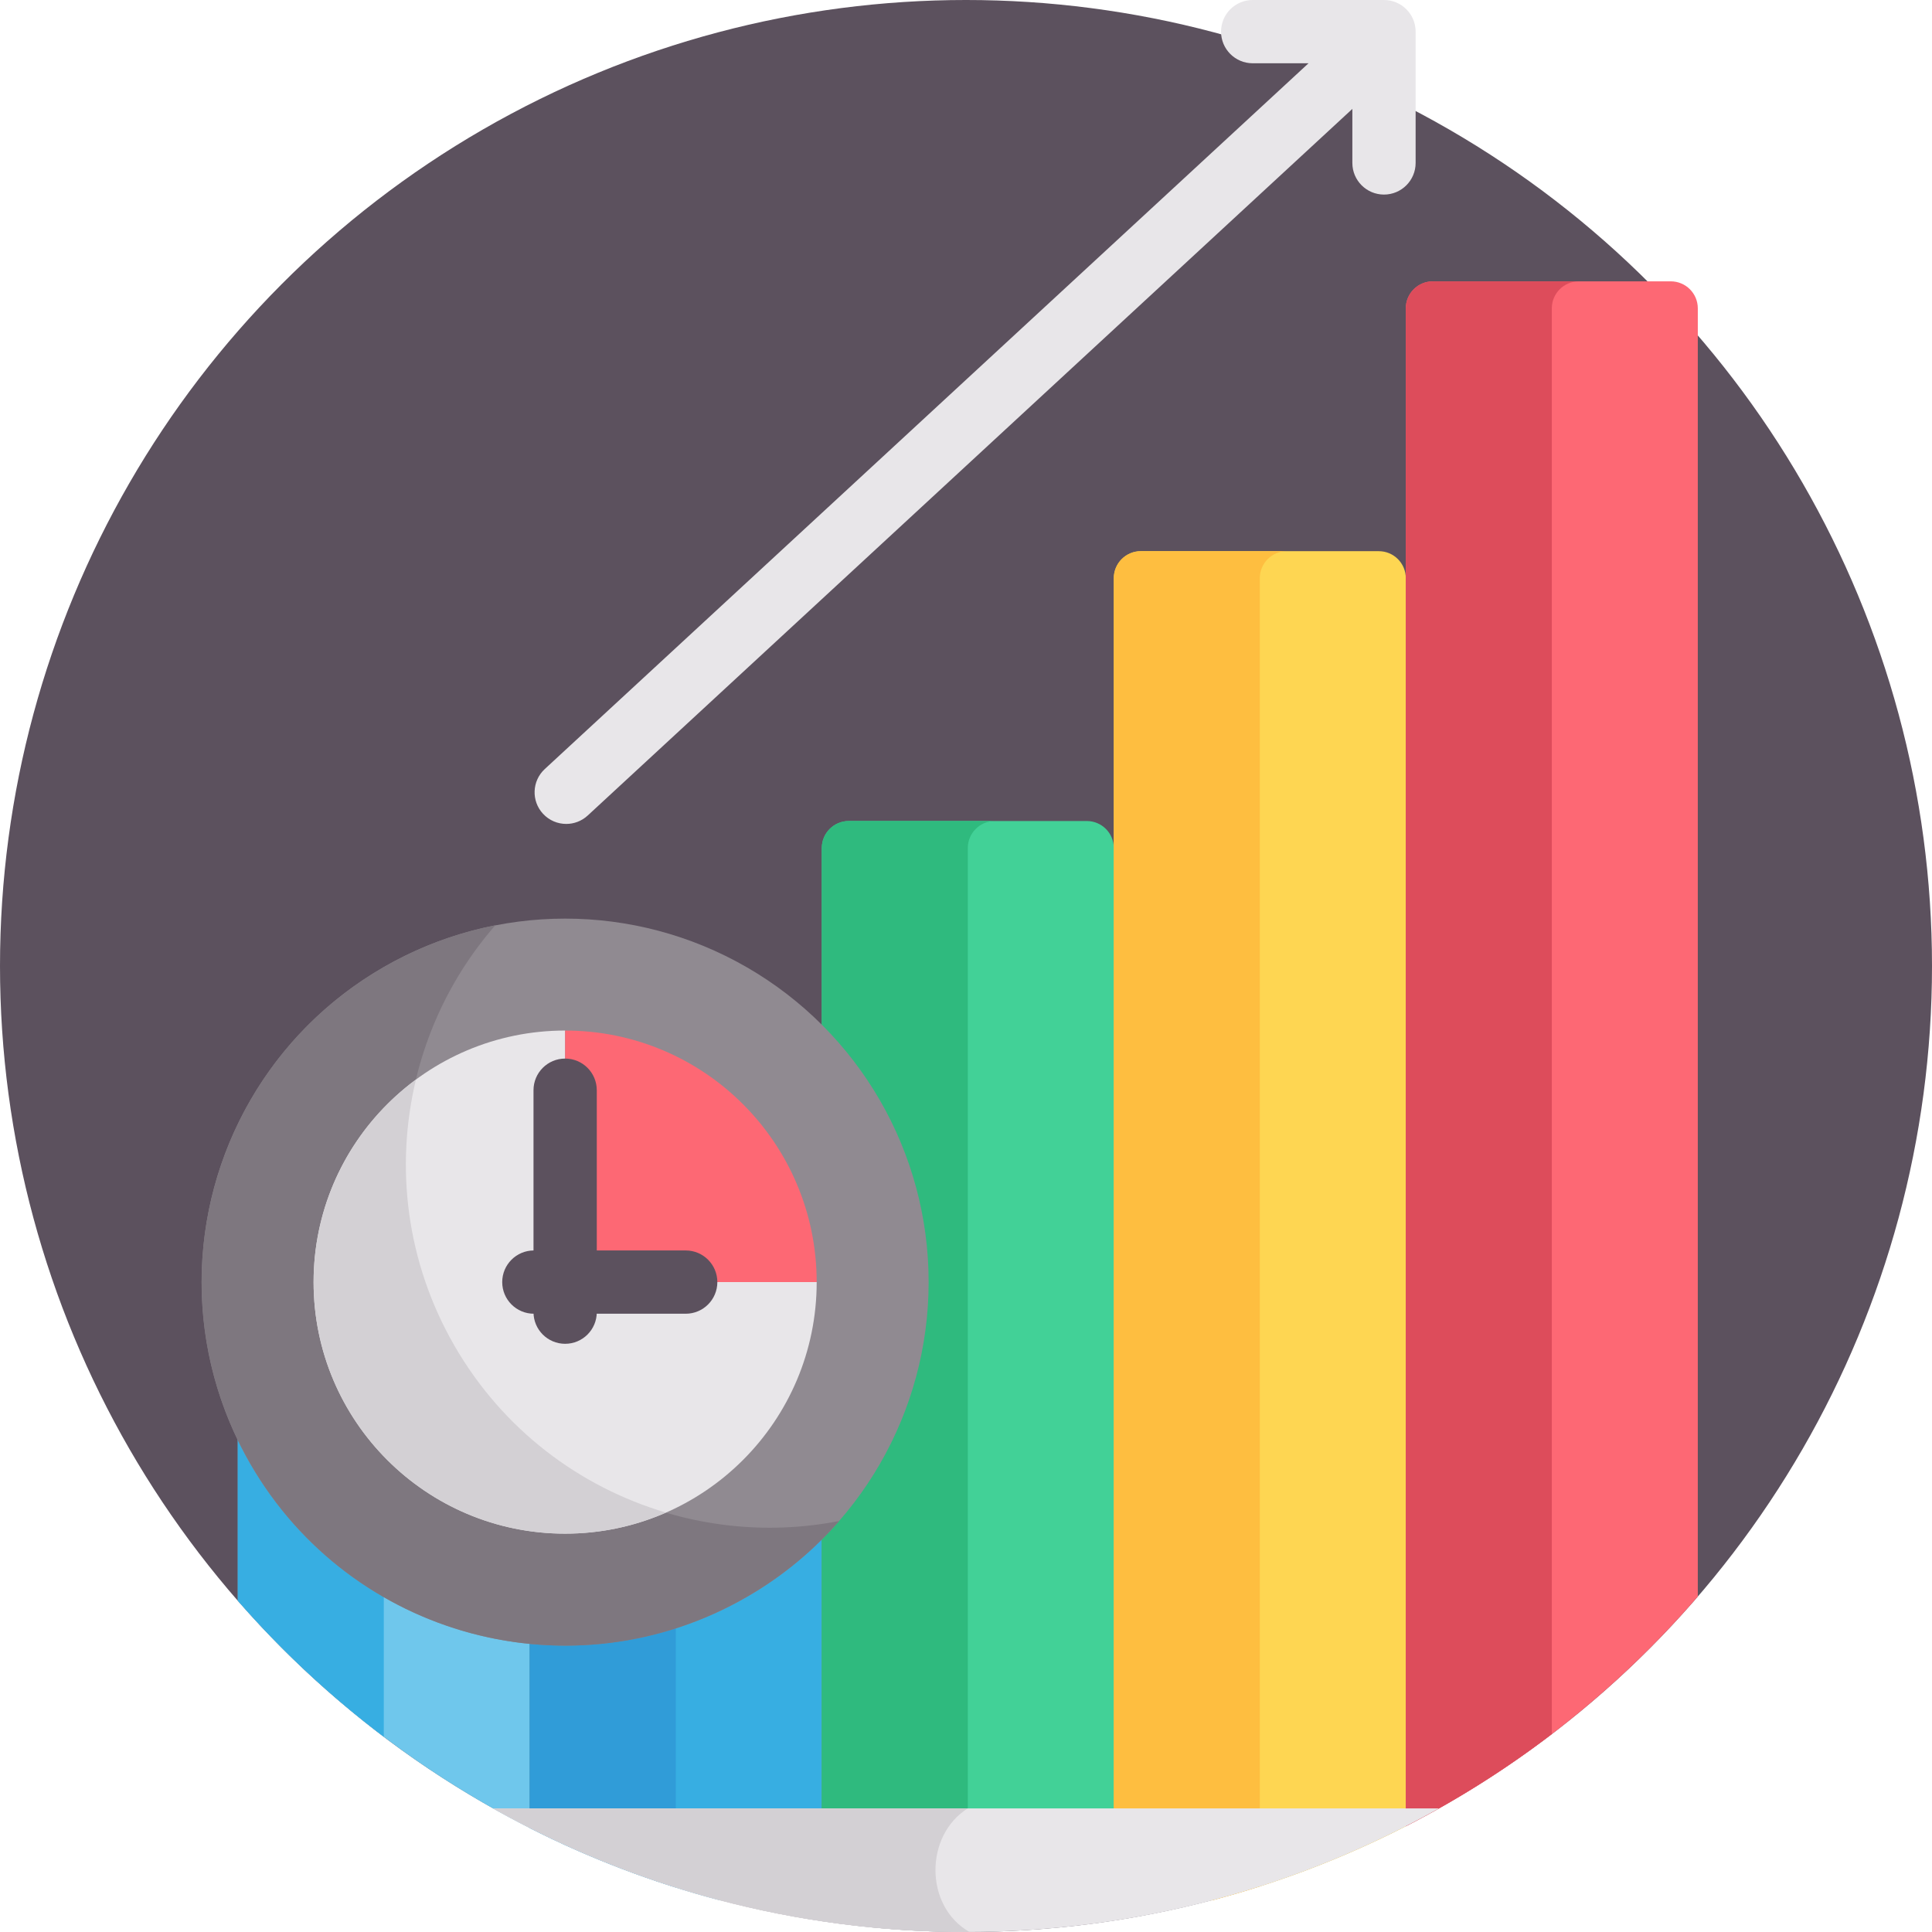 <?xml version="1.0" encoding="iso-8859-1"?>
<!-- Generator: Adobe Illustrator 19.0.0, SVG Export Plug-In . SVG Version: 6.00 Build 0)  -->
<svg version="1.1" id="Capa_1" xmlns="http://www.w3.org/2000/svg" xmlns:xlink="http://www.w3.org/1999/xlink" x="0px" y="0px"
	 viewBox="0 0 512 512" style="enable-background:new 0 0 512 512;" xml:space="preserve">
<circle style="fill:#5C515E;" cx="256" cy="256" r="256"/>
<path style="fill:#6FC7EC;" d="M133.242,360.597H70.179c-3.954,0-7.16,3.206-7.16,7.16v56.444
	c21.577,24.735,47.83,45.28,77.383,60.263V367.757C140.402,363.802,137.197,360.597,133.242,360.597z"/>
<g>
	<path style="fill:#37AEE2;" d="M101.711,367.757c0-3.954,3.206-7.16,7.16-7.16H70.179c-3.954,0-7.16,3.206-7.16,7.16v56.444
		c11.611,13.31,24.587,25.394,38.692,36.064V367.757z"/>
	<path style="fill:#37AEE2;" d="M210.626,289.087h-63.064c-3.954,0-7.16,3.206-7.16,7.16v64.35v123.868
		c15.921,8.072,32.799,14.526,50.42,19.152h26.963v-207.37C217.786,292.293,214.58,289.087,210.626,289.087z"/>
</g>
<path style="fill:#309CD8;" d="M179.094,371.721v-74.36c0-4.569,3.704-8.274,8.274-8.274h-39.806c-3.954,0-7.16,3.206-7.16,7.16
	v64.35v123.868c12.353,6.263,25.287,11.538,38.692,15.754V371.721z"/>
<path style="fill:#42D197;" d="M288.009,217.577h-63.064c-3.954,0-7.16,3.206-7.16,7.16v278.879h77.383V224.737
	C295.169,220.783,291.964,217.577,288.009,217.577z"/>
<path style="fill:#2FBA7E;" d="M263.637,217.577h-38.692c-3.954,0-7.16,3.206-7.16,7.16v278.879h38.692V224.737
	C256.478,220.783,259.683,217.577,263.637,217.577z"/>
<path style="fill:#FED652;" d="M365.393,146.068h-63.064c-3.954,0-7.16,3.206-7.16,7.16v350.388h26.008
	c17.971-4.718,35.176-11.328,51.375-19.627V153.228C372.553,149.273,369.347,146.068,365.393,146.068z"/>
<path style="fill:#FEBE40;" d="M333.861,153.228c0-3.954,3.206-7.16,7.16-7.16h-38.692c-3.954,0-7.16,3.206-7.16,7.16v350.388
	h26.008c4.273-1.122,8.5-2.358,12.683-3.691V153.228H333.861z"/>
<path style="fill:#FD6874;" d="M449.936,423.105V81.718c0-3.954-3.206-7.16-7.16-7.16h-63.064c-3.954,0-7.16,3.206-7.16,7.16
	v402.271C402.154,468.826,428.411,448.063,449.936,423.105z"/>
<path style="fill:#DD4C5B;" d="M411.244,81.718c0-3.954,3.206-7.16,7.16-7.16h-38.692c-3.954,0-7.16,3.206-7.16,7.16v402.271
	c13.658-6.996,26.594-15.199,38.692-24.442L411.244,81.718L411.244,81.718z"/>
<g>
	<path style="fill:#E8E6E9;" d="M366.771,0h-34.796c-4.63,0-8.384,3.753-8.384,8.384s3.754,8.384,8.384,8.384h14.795
		l-202.403,187.04c-3.4,3.142-3.609,8.446-0.467,11.846c1.653,1.788,3.903,2.694,6.16,2.694c2.035,0,4.076-0.737,5.688-2.227
		l202.64-187.26v14.318c0,4.631,3.754,8.384,8.384,8.384s8.384-3.753,8.384-8.384V8.384C375.155,3.753,371.401,0,366.771,0z"/>
	<path style="fill:#E8E6E9;" d="M256,512c45.545,0,88.303-11.909,125.356-32.76H130.644C167.697,500.091,210.455,512,256,512z"/>
</g>
<path style="fill:#D3D0D4;" d="M256.473,479.24H130.644C167.697,500.091,210.455,512,256,512c0.314,0,0.626-0.007,0.939-0.008
	C244.942,505.205,245.014,486.4,256.473,479.24z"/>
<circle style="fill:#908A91;" cx="149.77" cy="339.77" r="96.33"/>
<path style="fill:#7E777F;" d="M120.468,356.685c-21.132-36.602-15.511-81.305,10.79-111.476
	c-10.166,1.991-20.183,5.664-29.656,11.134c-46.075,26.601-61.861,85.517-35.26,131.592s85.517,61.862,131.592,35.26
	c9.473-5.469,17.663-12.307,24.47-20.116C183.124,410.771,141.6,393.287,120.468,356.685z"/>
<path style="fill:#E8E6E9;" d="M149.767,273.106c-36.817,0-66.663,29.846-66.663,66.663s29.846,66.663,66.663,66.663
	s66.663-29.846,66.663-66.663h-66.663V273.106z"/>
<path style="fill:#D3D0D4;" d="M120.468,356.685c-12.834-22.23-15.784-47.444-10.243-70.58
	c-16.448,12.14-27.121,31.652-27.121,53.664c0,36.817,29.846,66.663,66.663,66.663c9.502,0,18.532-2.001,26.712-5.584
	C153.669,394.08,133.304,378.918,120.468,356.685z"/>
<path style="fill:#FD6874;" d="M149.767,273.106v66.663h66.663C216.43,302.952,186.584,273.106,149.767,273.106z"/>
<g>
	<path style="fill:#5C515E;" d="M149.768,356.121c-4.63,0-8.384-3.754-8.384-8.384v-58.82c0-4.63,3.754-8.384,8.384-8.384
		s8.384,3.754,8.384,8.384v58.82C158.151,352.367,154.398,356.121,149.768,356.121z"/>
	<path style="fill:#5C515E;" d="M181.719,348.152h-40.242c-4.63,0-8.384-3.754-8.384-8.384s3.754-8.384,8.384-8.384h40.242
		c4.63,0,8.384,3.754,8.384,8.384C190.103,344.399,186.349,348.152,181.719,348.152z"/>
</g>
<g>
</g>
<g>
</g>
<g>
</g>
<g>
</g>
<g>
</g>
<g>
</g>
<g>
</g>
<g>
</g>
<g>
</g>
<g>
</g>
<g>
</g>
<g>
</g>
<g>
</g>
<g>
</g>
<g>
</g>
</svg>
